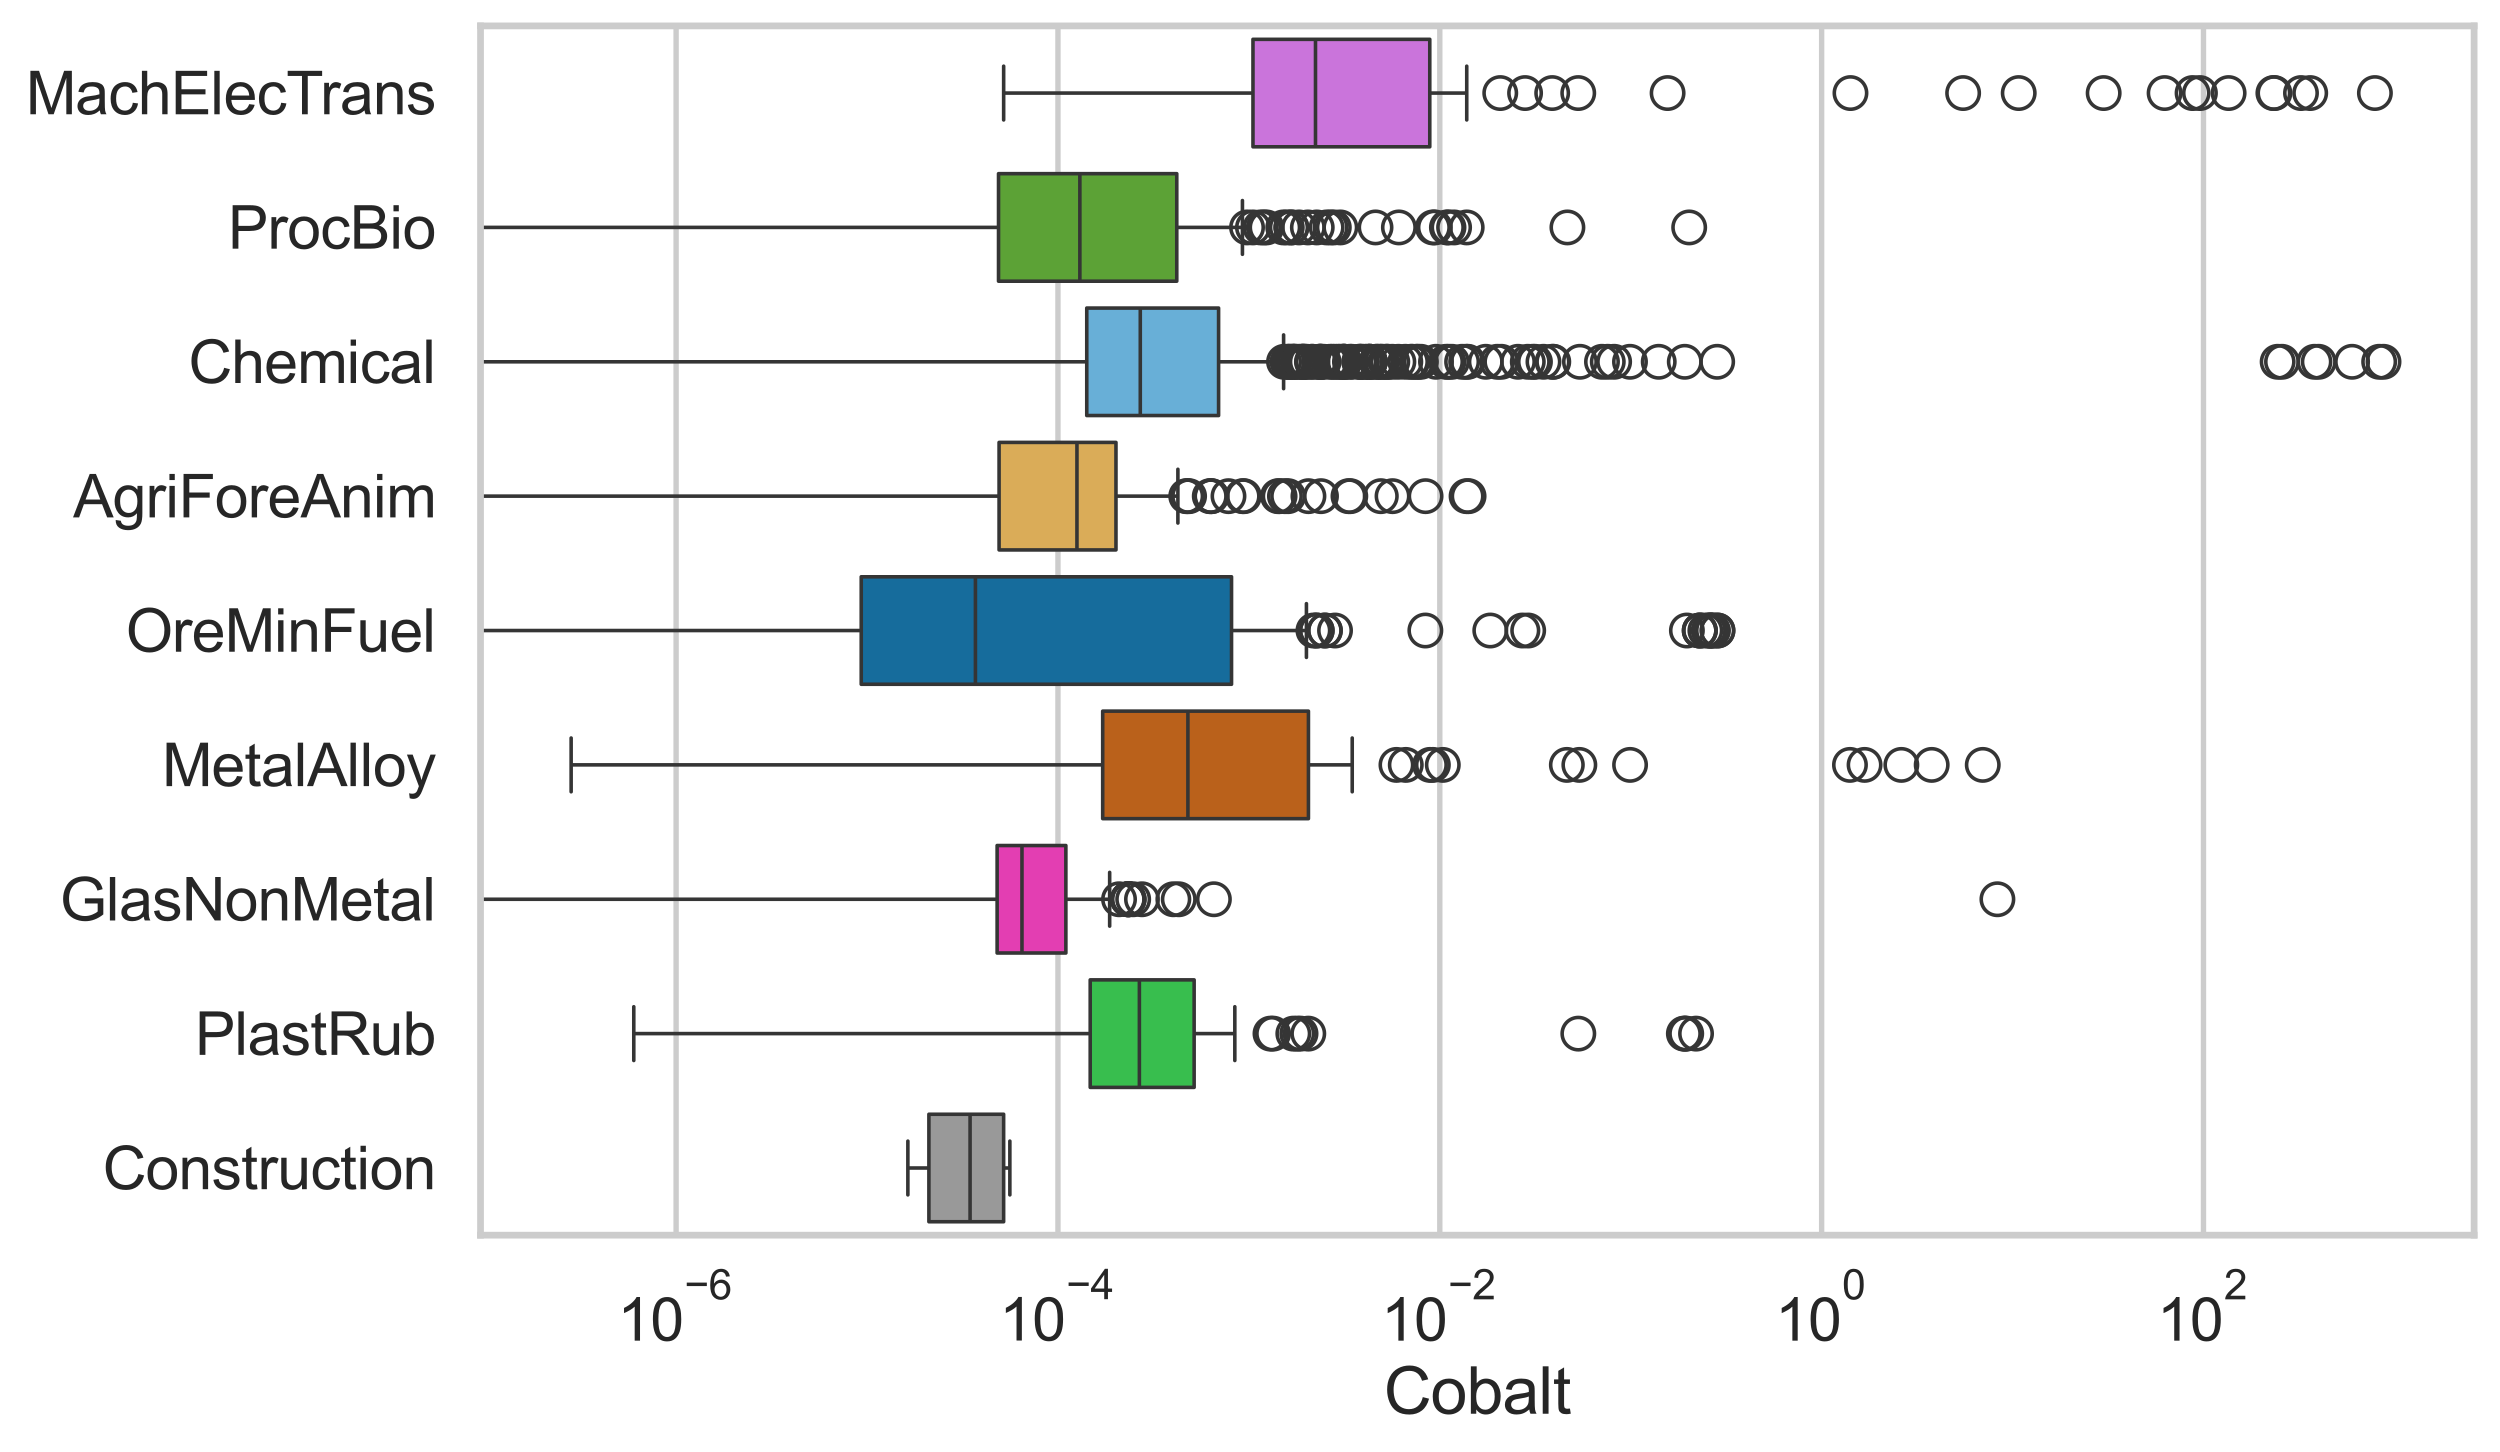 <?xml version="1.0" encoding="utf-8" standalone="no"?>
<!DOCTYPE svg PUBLIC "-//W3C//DTD SVG 1.1//EN"
  "http://www.w3.org/Graphics/SVG/1.1/DTD/svg11.dtd">
<svg xmlns:xlink="http://www.w3.org/1999/xlink" width="695.577pt" height="404.121pt" viewBox="0 0 695.577 404.121" xmlns="http://www.w3.org/2000/svg" version="1.1">
 <defs>
  <style type="text/css">*{stroke-linejoin: round; stroke-linecap: butt}</style>
 </defs>
 <g id="figure_1">
  <g id="patch_1">
   <path d="M 0 404.121 
L 695.577 404.121 
L 695.577 0 
L 0 0 
z
" style="fill: #ffffff"/>
  </g>
  <g id="axes_1">
   <g id="patch_2">
    <path d="M 133.697 343.665 
L 688.377 343.665 
L 688.377 7.2 
L 133.697 7.2 
z
" style="fill: #ffffff"/>
   </g>
   <g id="matplotlib.axis_1">
    <g id="xtick_1">
     <g id="line2d_1">
      <path d="M 188.113 343.665 
L 188.113 7.2 
" clip-path="url(#p81965b1be5)" style="fill: none; stroke: #cccccc; stroke-width: 1.5; stroke-linecap: round"/>
     </g>
     <g id="text_1">
      <!-- $\mathdefault{10^{-6}}$ -->
      <g style="fill: #262626" transform="translate(171.778 373.18) scale(0.165 -0.165)">
       <defs>
        <path id="ArialMT-31" d="M 2384 0 
L 1822 0 
L 1822 3584 
Q 1619 3391 1289 3197 
Q 959 3003 697 2906 
L 697 3450 
Q 1169 3672 1522 3987 
Q 1875 4303 2022 4600 
L 2384 4600 
L 2384 0 
z
" transform="scale(0.016)"/>
        <path id="ArialMT-30" d="M 266 2259 
Q 266 3072 433 3567 
Q 600 4063 929 4331 
Q 1259 4600 1759 4600 
Q 2128 4600 2406 4451 
Q 2684 4303 2865 4023 
Q 3047 3744 3150 3342 
Q 3253 2941 3253 2259 
Q 3253 1453 3087 958 
Q 2922 463 2592 192 
Q 2263 -78 1759 -78 
Q 1097 -78 719 397 
Q 266 969 266 2259 
z
M 844 2259 
Q 844 1131 1108 757 
Q 1372 384 1759 384 
Q 2147 384 2411 759 
Q 2675 1134 2675 2259 
Q 2675 3391 2411 3762 
Q 2147 4134 1753 4134 
Q 1366 4134 1134 3806 
Q 844 3388 844 2259 
z
" transform="scale(0.016)"/>
        <path id="ArialMT-2212" d="M 3381 1997 
L 356 1997 
L 356 2522 
L 3381 2522 
L 3381 1997 
z
" transform="scale(0.016)"/>
        <path id="ArialMT-36" d="M 3184 3459 
L 2625 3416 
Q 2550 3747 2413 3897 
Q 2184 4138 1850 4138 
Q 1581 4138 1378 3988 
Q 1113 3794 959 3422 
Q 806 3050 800 2363 
Q 1003 2672 1297 2822 
Q 1591 2972 1913 2972 
Q 2475 2972 2870 2558 
Q 3266 2144 3266 1488 
Q 3266 1056 3080 686 
Q 2894 316 2569 119 
Q 2244 -78 1831 -78 
Q 1128 -78 684 439 
Q 241 956 241 2144 
Q 241 3472 731 4075 
Q 1159 4600 1884 4600 
Q 2425 4600 2770 4297 
Q 3116 3994 3184 3459 
z
M 888 1484 
Q 888 1194 1011 928 
Q 1134 663 1356 523 
Q 1578 384 1822 384 
Q 2178 384 2434 671 
Q 2691 959 2691 1453 
Q 2691 1928 2437 2201 
Q 2184 2475 1800 2475 
Q 1419 2475 1153 2201 
Q 888 1928 888 1484 
z
" transform="scale(0.016)"/>
       </defs>
       <use xlink:href="#ArialMT-31" transform="translate(0 0.994)"/>
       <use xlink:href="#ArialMT-30" transform="translate(55.615 0.994)"/>
       <use xlink:href="#ArialMT-2212" transform="translate(112.973 70.688) scale(0.7)"/>
       <use xlink:href="#ArialMT-36" transform="translate(153.852 70.688) scale(0.7)"/>
      </g>
     </g>
    </g>
    <g id="xtick_2">
     <g id="line2d_2">
      <path d="M 294.353 343.665 
L 294.353 7.2 
" clip-path="url(#p81965b1be5)" style="fill: none; stroke: #cccccc; stroke-width: 1.5; stroke-linecap: round"/>
     </g>
     <g id="text_2">
      <!-- $\mathdefault{10^{-4}}$ -->
      <g style="fill: #262626" transform="translate(278.018 373.015) scale(0.165 -0.165)">
       <defs>
        <path id="ArialMT-34" d="M 2069 0 
L 2069 1097 
L 81 1097 
L 81 1613 
L 2172 4581 
L 2631 4581 
L 2631 1613 
L 3250 1613 
L 3250 1097 
L 2631 1097 
L 2631 0 
L 2069 0 
z
M 2069 1613 
L 2069 3678 
L 634 1613 
L 2069 1613 
z
" transform="scale(0.016)"/>
       </defs>
       <use xlink:href="#ArialMT-31" transform="translate(0 0.202)"/>
       <use xlink:href="#ArialMT-30" transform="translate(55.615 0.202)"/>
       <use xlink:href="#ArialMT-2212" transform="translate(112.973 69.895) scale(0.7)"/>
       <use xlink:href="#ArialMT-34" transform="translate(153.852 69.895) scale(0.7)"/>
      </g>
     </g>
    </g>
    <g id="xtick_3">
     <g id="line2d_3">
      <path d="M 400.594 343.665 
L 400.594 7.2 
" clip-path="url(#p81965b1be5)" style="fill: none; stroke: #cccccc; stroke-width: 1.5; stroke-linecap: round"/>
     </g>
     <g id="text_3">
      <!-- $\mathdefault{10^{-2}}$ -->
      <g style="fill: #262626" transform="translate(384.259 373.18) scale(0.165 -0.165)">
       <defs>
        <path id="ArialMT-32" d="M 3222 541 
L 3222 0 
L 194 0 
Q 188 203 259 391 
Q 375 700 629 1000 
Q 884 1300 1366 1694 
Q 2113 2306 2375 2664 
Q 2638 3022 2638 3341 
Q 2638 3675 2398 3904 
Q 2159 4134 1775 4134 
Q 1369 4134 1125 3890 
Q 881 3647 878 3216 
L 300 3275 
Q 359 3922 746 4261 
Q 1134 4600 1788 4600 
Q 2447 4600 2831 4234 
Q 3216 3869 3216 3328 
Q 3216 3053 3103 2787 
Q 2991 2522 2730 2228 
Q 2469 1934 1863 1422 
Q 1356 997 1212 845 
Q 1069 694 975 541 
L 3222 541 
z
" transform="scale(0.016)"/>
       </defs>
       <use xlink:href="#ArialMT-31" transform="translate(0 0.994)"/>
       <use xlink:href="#ArialMT-30" transform="translate(55.615 0.994)"/>
       <use xlink:href="#ArialMT-2212" transform="translate(112.973 70.688) scale(0.7)"/>
       <use xlink:href="#ArialMT-32" transform="translate(153.852 70.688) scale(0.7)"/>
      </g>
     </g>
    </g>
    <g id="xtick_4">
     <g id="line2d_4">
      <path d="M 506.835 343.665 
L 506.835 7.2 
" clip-path="url(#p81965b1be5)" style="fill: none; stroke: #cccccc; stroke-width: 1.5; stroke-linecap: round"/>
     </g>
     <g id="text_4">
      <!-- $\mathdefault{10^{0}}$ -->
      <g style="fill: #262626" transform="translate(493.882 373.18) scale(0.165 -0.165)">
       <use xlink:href="#ArialMT-31" transform="translate(0 0.994)"/>
       <use xlink:href="#ArialMT-30" transform="translate(55.615 0.994)"/>
       <use xlink:href="#ArialMT-30" transform="translate(112.973 70.688) scale(0.7)"/>
      </g>
     </g>
    </g>
    <g id="xtick_5">
     <g id="line2d_5">
      <path d="M 613.075 343.665 
L 613.075 7.2 
" clip-path="url(#p81965b1be5)" style="fill: none; stroke: #cccccc; stroke-width: 1.5; stroke-linecap: round"/>
     </g>
     <g id="text_5">
      <!-- $\mathdefault{10^{2}}$ -->
      <g style="fill: #262626" transform="translate(600.123 373.18) scale(0.165 -0.165)">
       <use xlink:href="#ArialMT-31" transform="translate(0 0.994)"/>
       <use xlink:href="#ArialMT-30" transform="translate(55.615 0.994)"/>
       <use xlink:href="#ArialMT-32" transform="translate(112.973 70.688) scale(0.7)"/>
      </g>
     </g>
    </g>
    <g id="text_6">
     <!-- Cobalt -->
     <g style="fill: #262626" transform="translate(385.023 393.344) scale(0.18 -0.18)">
      <defs>
       <path id="ArialMT-43" d="M 3763 1606 
L 4369 1453 
Q 4178 706 3683 314 
Q 3188 -78 2472 -78 
Q 1731 -78 1267 223 
Q 803 525 561 1097 
Q 319 1669 319 2325 
Q 319 3041 592 3573 
Q 866 4106 1370 4382 
Q 1875 4659 2481 4659 
Q 3169 4659 3637 4309 
Q 4106 3959 4291 3325 
L 3694 3184 
Q 3534 3684 3231 3912 
Q 2928 4141 2469 4141 
Q 1941 4141 1586 3887 
Q 1231 3634 1087 3207 
Q 944 2781 944 2328 
Q 944 1744 1114 1308 
Q 1284 872 1643 656 
Q 2003 441 2422 441 
Q 2931 441 3284 734 
Q 3638 1028 3763 1606 
z
" transform="scale(0.016)"/>
       <path id="ArialMT-6f" d="M 213 1659 
Q 213 2581 725 3025 
Q 1153 3394 1769 3394 
Q 2453 3394 2887 2945 
Q 3322 2497 3322 1706 
Q 3322 1066 3130 698 
Q 2938 331 2570 128 
Q 2203 -75 1769 -75 
Q 1072 -75 642 372 
Q 213 819 213 1659 
z
M 791 1659 
Q 791 1022 1069 705 
Q 1347 388 1769 388 
Q 2188 388 2466 706 
Q 2744 1025 2744 1678 
Q 2744 2294 2464 2611 
Q 2184 2928 1769 2928 
Q 1347 2928 1069 2612 
Q 791 2297 791 1659 
z
" transform="scale(0.016)"/>
       <path id="ArialMT-62" d="M 941 0 
L 419 0 
L 419 4581 
L 981 4581 
L 981 2947 
Q 1338 3394 1891 3394 
Q 2197 3394 2470 3270 
Q 2744 3147 2920 2923 
Q 3097 2700 3197 2384 
Q 3297 2069 3297 1709 
Q 3297 856 2875 390 
Q 2453 -75 1863 -75 
Q 1275 -75 941 416 
L 941 0 
z
M 934 1684 
Q 934 1088 1097 822 
Q 1363 388 1816 388 
Q 2184 388 2453 708 
Q 2722 1028 2722 1663 
Q 2722 2313 2464 2622 
Q 2206 2931 1841 2931 
Q 1472 2931 1203 2611 
Q 934 2291 934 1684 
z
" transform="scale(0.016)"/>
       <path id="ArialMT-61" d="M 2588 409 
Q 2275 144 1986 34 
Q 1697 -75 1366 -75 
Q 819 -75 525 192 
Q 231 459 231 875 
Q 231 1119 342 1320 
Q 453 1522 633 1644 
Q 813 1766 1038 1828 
Q 1203 1872 1538 1913 
Q 2219 1994 2541 2106 
Q 2544 2222 2544 2253 
Q 2544 2597 2384 2738 
Q 2169 2928 1744 2928 
Q 1347 2928 1158 2789 
Q 969 2650 878 2297 
L 328 2372 
Q 403 2725 575 2942 
Q 747 3159 1072 3276 
Q 1397 3394 1825 3394 
Q 2250 3394 2515 3294 
Q 2781 3194 2906 3042 
Q 3031 2891 3081 2659 
Q 3109 2516 3109 2141 
L 3109 1391 
Q 3109 606 3145 398 
Q 3181 191 3288 0 
L 2700 0 
Q 2613 175 2588 409 
z
M 2541 1666 
Q 2234 1541 1622 1453 
Q 1275 1403 1131 1340 
Q 988 1278 909 1158 
Q 831 1038 831 891 
Q 831 666 1001 516 
Q 1172 366 1500 366 
Q 1825 366 2078 508 
Q 2331 650 2450 897 
Q 2541 1088 2541 1459 
L 2541 1666 
z
" transform="scale(0.016)"/>
       <path id="ArialMT-6c" d="M 409 0 
L 409 4581 
L 972 4581 
L 972 0 
L 409 0 
z
" transform="scale(0.016)"/>
       <path id="ArialMT-74" d="M 1650 503 
L 1731 6 
Q 1494 -44 1306 -44 
Q 1000 -44 831 53 
Q 663 150 594 308 
Q 525 466 525 972 
L 525 2881 
L 113 2881 
L 113 3319 
L 525 3319 
L 525 4141 
L 1084 4478 
L 1084 3319 
L 1650 3319 
L 1650 2881 
L 1084 2881 
L 1084 941 
Q 1084 700 1114 631 
Q 1144 563 1211 522 
Q 1278 481 1403 481 
Q 1497 481 1650 503 
z
" transform="scale(0.016)"/>
      </defs>
      <use xlink:href="#ArialMT-43"/>
      <use xlink:href="#ArialMT-6f" transform="translate(72.217 0)"/>
      <use xlink:href="#ArialMT-62" transform="translate(127.832 0)"/>
      <use xlink:href="#ArialMT-61" transform="translate(183.447 0)"/>
      <use xlink:href="#ArialMT-6c" transform="translate(239.062 0)"/>
      <use xlink:href="#ArialMT-74" transform="translate(261.279 0)"/>
     </g>
    </g>
   </g>
   <g id="matplotlib.axis_2">
    <g id="ytick_1">
     <g id="text_7">
      <!-- MachElecTrans -->
      <g style="fill: #262626" transform="translate(7.2 31.798) scale(0.165 -0.165)">
       <defs>
        <path id="ArialMT-4d" d="M 475 0 
L 475 4581 
L 1388 4581 
L 2472 1338 
Q 2622 884 2691 659 
Q 2769 909 2934 1394 
L 4031 4581 
L 4847 4581 
L 4847 0 
L 4263 0 
L 4263 3834 
L 2931 0 
L 2384 0 
L 1059 3900 
L 1059 0 
L 475 0 
z
" transform="scale(0.016)"/>
        <path id="ArialMT-63" d="M 2588 1216 
L 3141 1144 
Q 3050 572 2676 248 
Q 2303 -75 1759 -75 
Q 1078 -75 664 370 
Q 250 816 250 1647 
Q 250 2184 428 2587 
Q 606 2991 970 3192 
Q 1334 3394 1763 3394 
Q 2303 3394 2647 3120 
Q 2991 2847 3088 2344 
L 2541 2259 
Q 2463 2594 2264 2762 
Q 2066 2931 1784 2931 
Q 1359 2931 1093 2626 
Q 828 2322 828 1663 
Q 828 994 1084 691 
Q 1341 388 1753 388 
Q 2084 388 2306 591 
Q 2528 794 2588 1216 
z
" transform="scale(0.016)"/>
        <path id="ArialMT-68" d="M 422 0 
L 422 4581 
L 984 4581 
L 984 2938 
Q 1378 3394 1978 3394 
Q 2347 3394 2619 3248 
Q 2891 3103 3008 2847 
Q 3125 2591 3125 2103 
L 3125 0 
L 2563 0 
L 2563 2103 
Q 2563 2525 2380 2717 
Q 2197 2909 1863 2909 
Q 1613 2909 1392 2779 
Q 1172 2650 1078 2428 
Q 984 2206 984 1816 
L 984 0 
L 422 0 
z
" transform="scale(0.016)"/>
        <path id="ArialMT-45" d="M 506 0 
L 506 4581 
L 3819 4581 
L 3819 4041 
L 1113 4041 
L 1113 2638 
L 3647 2638 
L 3647 2100 
L 1113 2100 
L 1113 541 
L 3925 541 
L 3925 0 
L 506 0 
z
" transform="scale(0.016)"/>
        <path id="ArialMT-65" d="M 2694 1069 
L 3275 997 
Q 3138 488 2766 206 
Q 2394 -75 1816 -75 
Q 1088 -75 661 373 
Q 234 822 234 1631 
Q 234 2469 665 2931 
Q 1097 3394 1784 3394 
Q 2450 3394 2872 2941 
Q 3294 2488 3294 1666 
Q 3294 1616 3291 1516 
L 816 1516 
Q 847 969 1125 678 
Q 1403 388 1819 388 
Q 2128 388 2347 550 
Q 2566 713 2694 1069 
z
M 847 1978 
L 2700 1978 
Q 2663 2397 2488 2606 
Q 2219 2931 1791 2931 
Q 1403 2931 1139 2672 
Q 875 2413 847 1978 
z
" transform="scale(0.016)"/>
        <path id="ArialMT-54" d="M 1659 0 
L 1659 4041 
L 150 4041 
L 150 4581 
L 3781 4581 
L 3781 4041 
L 2266 4041 
L 2266 0 
L 1659 0 
z
" transform="scale(0.016)"/>
        <path id="ArialMT-72" d="M 416 0 
L 416 3319 
L 922 3319 
L 922 2816 
Q 1116 3169 1280 3281 
Q 1444 3394 1641 3394 
Q 1925 3394 2219 3213 
L 2025 2691 
Q 1819 2813 1613 2813 
Q 1428 2813 1281 2702 
Q 1134 2591 1072 2394 
Q 978 2094 978 1738 
L 978 0 
L 416 0 
z
" transform="scale(0.016)"/>
        <path id="ArialMT-6e" d="M 422 0 
L 422 3319 
L 928 3319 
L 928 2847 
Q 1294 3394 1984 3394 
Q 2284 3394 2536 3286 
Q 2788 3178 2913 3003 
Q 3038 2828 3088 2588 
Q 3119 2431 3119 2041 
L 3119 0 
L 2556 0 
L 2556 2019 
Q 2556 2363 2490 2533 
Q 2425 2703 2258 2804 
Q 2091 2906 1866 2906 
Q 1506 2906 1245 2678 
Q 984 2450 984 1813 
L 984 0 
L 422 0 
z
" transform="scale(0.016)"/>
        <path id="ArialMT-73" d="M 197 991 
L 753 1078 
Q 800 744 1014 566 
Q 1228 388 1613 388 
Q 2000 388 2187 545 
Q 2375 703 2375 916 
Q 2375 1106 2209 1216 
Q 2094 1291 1634 1406 
Q 1016 1563 777 1677 
Q 538 1791 414 1992 
Q 291 2194 291 2438 
Q 291 2659 392 2848 
Q 494 3038 669 3163 
Q 800 3259 1026 3326 
Q 1253 3394 1513 3394 
Q 1903 3394 2198 3281 
Q 2494 3169 2634 2976 
Q 2775 2784 2828 2463 
L 2278 2388 
Q 2241 2644 2061 2787 
Q 1881 2931 1553 2931 
Q 1166 2931 1000 2803 
Q 834 2675 834 2503 
Q 834 2394 903 2306 
Q 972 2216 1119 2156 
Q 1203 2125 1616 2013 
Q 2213 1853 2448 1751 
Q 2684 1650 2818 1456 
Q 2953 1263 2953 975 
Q 2953 694 2789 445 
Q 2625 197 2315 61 
Q 2006 -75 1616 -75 
Q 969 -75 630 194 
Q 291 463 197 991 
z
" transform="scale(0.016)"/>
       </defs>
       <use xlink:href="#ArialMT-4d"/>
       <use xlink:href="#ArialMT-61" transform="translate(83.301 0)"/>
       <use xlink:href="#ArialMT-63" transform="translate(138.916 0)"/>
       <use xlink:href="#ArialMT-68" transform="translate(188.916 0)"/>
       <use xlink:href="#ArialMT-45" transform="translate(244.531 0)"/>
       <use xlink:href="#ArialMT-6c" transform="translate(311.23 0)"/>
       <use xlink:href="#ArialMT-65" transform="translate(333.447 0)"/>
       <use xlink:href="#ArialMT-63" transform="translate(389.062 0)"/>
       <use xlink:href="#ArialMT-54" transform="translate(439.062 0)"/>
       <use xlink:href="#ArialMT-72" transform="translate(496.396 0)"/>
       <use xlink:href="#ArialMT-61" transform="translate(529.697 0)"/>
       <use xlink:href="#ArialMT-6e" transform="translate(585.312 0)"/>
       <use xlink:href="#ArialMT-73" transform="translate(640.928 0)"/>
      </g>
     </g>
    </g>
    <g id="ytick_2">
     <g id="text_8">
      <!-- ProcBio -->
      <g style="fill: #262626" transform="translate(63.424 69.183) scale(0.165 -0.165)">
       <defs>
        <path id="ArialMT-50" d="M 494 0 
L 494 4581 
L 2222 4581 
Q 2678 4581 2919 4538 
Q 3256 4481 3484 4323 
Q 3713 4166 3852 3881 
Q 3991 3597 3991 3256 
Q 3991 2672 3619 2267 
Q 3247 1863 2275 1863 
L 1100 1863 
L 1100 0 
L 494 0 
z
M 1100 2403 
L 2284 2403 
Q 2872 2403 3119 2622 
Q 3366 2841 3366 3238 
Q 3366 3525 3220 3729 
Q 3075 3934 2838 4000 
Q 2684 4041 2272 4041 
L 1100 4041 
L 1100 2403 
z
" transform="scale(0.016)"/>
        <path id="ArialMT-42" d="M 469 0 
L 469 4581 
L 2188 4581 
Q 2713 4581 3030 4442 
Q 3347 4303 3526 4014 
Q 3706 3725 3706 3409 
Q 3706 3116 3547 2856 
Q 3388 2597 3066 2438 
Q 3481 2316 3704 2022 
Q 3928 1728 3928 1328 
Q 3928 1006 3792 729 
Q 3656 453 3456 303 
Q 3256 153 2954 76 
Q 2653 0 2216 0 
L 469 0 
z
M 1075 2656 
L 2066 2656 
Q 2469 2656 2644 2709 
Q 2875 2778 2992 2937 
Q 3109 3097 3109 3338 
Q 3109 3566 3000 3739 
Q 2891 3913 2687 3977 
Q 2484 4041 1991 4041 
L 1075 4041 
L 1075 2656 
z
M 1075 541 
L 2216 541 
Q 2509 541 2628 563 
Q 2838 600 2978 687 
Q 3119 775 3209 942 
Q 3300 1109 3300 1328 
Q 3300 1584 3169 1773 
Q 3038 1963 2805 2039 
Q 2572 2116 2134 2116 
L 1075 2116 
L 1075 541 
z
" transform="scale(0.016)"/>
        <path id="ArialMT-69" d="M 425 3934 
L 425 4581 
L 988 4581 
L 988 3934 
L 425 3934 
z
M 425 0 
L 425 3319 
L 988 3319 
L 988 0 
L 425 0 
z
" transform="scale(0.016)"/>
       </defs>
       <use xlink:href="#ArialMT-50"/>
       <use xlink:href="#ArialMT-72" transform="translate(66.699 0)"/>
       <use xlink:href="#ArialMT-6f" transform="translate(100 0)"/>
       <use xlink:href="#ArialMT-63" transform="translate(155.615 0)"/>
       <use xlink:href="#ArialMT-42" transform="translate(205.615 0)"/>
       <use xlink:href="#ArialMT-69" transform="translate(272.314 0)"/>
       <use xlink:href="#ArialMT-6f" transform="translate(294.531 0)"/>
      </g>
     </g>
    </g>
    <g id="ytick_3">
     <g id="text_9">
      <!-- Chemical -->
      <g style="fill: #262626" transform="translate(52.428 106.568) scale(0.165 -0.165)">
       <defs>
        <path id="ArialMT-6d" d="M 422 0 
L 422 3319 
L 925 3319 
L 925 2853 
Q 1081 3097 1340 3245 
Q 1600 3394 1931 3394 
Q 2300 3394 2536 3241 
Q 2772 3088 2869 2813 
Q 3263 3394 3894 3394 
Q 4388 3394 4653 3120 
Q 4919 2847 4919 2278 
L 4919 0 
L 4359 0 
L 4359 2091 
Q 4359 2428 4304 2576 
Q 4250 2725 4106 2815 
Q 3963 2906 3769 2906 
Q 3419 2906 3187 2673 
Q 2956 2441 2956 1928 
L 2956 0 
L 2394 0 
L 2394 2156 
Q 2394 2531 2256 2718 
Q 2119 2906 1806 2906 
Q 1569 2906 1367 2781 
Q 1166 2656 1075 2415 
Q 984 2175 984 1722 
L 984 0 
L 422 0 
z
" transform="scale(0.016)"/>
       </defs>
       <use xlink:href="#ArialMT-43"/>
       <use xlink:href="#ArialMT-68" transform="translate(72.217 0)"/>
       <use xlink:href="#ArialMT-65" transform="translate(127.832 0)"/>
       <use xlink:href="#ArialMT-6d" transform="translate(183.447 0)"/>
       <use xlink:href="#ArialMT-69" transform="translate(266.748 0)"/>
       <use xlink:href="#ArialMT-63" transform="translate(288.965 0)"/>
       <use xlink:href="#ArialMT-61" transform="translate(338.965 0)"/>
       <use xlink:href="#ArialMT-6c" transform="translate(394.58 0)"/>
      </g>
     </g>
    </g>
    <g id="ytick_4">
     <g id="text_10">
      <!-- AgriForeAnim -->
      <g style="fill: #262626" transform="translate(20.341 143.953) scale(0.165 -0.165)">
       <defs>
        <path id="ArialMT-41" d="M -9 0 
L 1750 4581 
L 2403 4581 
L 4278 0 
L 3588 0 
L 3053 1388 
L 1138 1388 
L 634 0 
L -9 0 
z
M 1313 1881 
L 2866 1881 
L 2388 3150 
Q 2169 3728 2063 4100 
Q 1975 3659 1816 3225 
L 1313 1881 
z
" transform="scale(0.016)"/>
        <path id="ArialMT-67" d="M 319 -275 
L 866 -356 
Q 900 -609 1056 -725 
Q 1266 -881 1628 -881 
Q 2019 -881 2231 -725 
Q 2444 -569 2519 -288 
Q 2563 -116 2559 434 
Q 2191 0 1641 0 
Q 956 0 581 494 
Q 206 988 206 1678 
Q 206 2153 378 2554 
Q 550 2956 876 3175 
Q 1203 3394 1644 3394 
Q 2231 3394 2613 2919 
L 2613 3319 
L 3131 3319 
L 3131 450 
Q 3131 -325 2973 -648 
Q 2816 -972 2473 -1159 
Q 2131 -1347 1631 -1347 
Q 1038 -1347 672 -1080 
Q 306 -813 319 -275 
z
M 784 1719 
Q 784 1066 1043 766 
Q 1303 466 1694 466 
Q 2081 466 2343 764 
Q 2606 1063 2606 1700 
Q 2606 2309 2336 2618 
Q 2066 2928 1684 2928 
Q 1309 2928 1046 2623 
Q 784 2319 784 1719 
z
" transform="scale(0.016)"/>
        <path id="ArialMT-46" d="M 525 0 
L 525 4581 
L 3616 4581 
L 3616 4041 
L 1131 4041 
L 1131 2622 
L 3281 2622 
L 3281 2081 
L 1131 2081 
L 1131 0 
L 525 0 
z
" transform="scale(0.016)"/>
       </defs>
       <use xlink:href="#ArialMT-41"/>
       <use xlink:href="#ArialMT-67" transform="translate(66.699 0)"/>
       <use xlink:href="#ArialMT-72" transform="translate(122.314 0)"/>
       <use xlink:href="#ArialMT-69" transform="translate(155.615 0)"/>
       <use xlink:href="#ArialMT-46" transform="translate(177.832 0)"/>
       <use xlink:href="#ArialMT-6f" transform="translate(238.916 0)"/>
       <use xlink:href="#ArialMT-72" transform="translate(294.531 0)"/>
       <use xlink:href="#ArialMT-65" transform="translate(327.832 0)"/>
       <use xlink:href="#ArialMT-41" transform="translate(383.447 0)"/>
       <use xlink:href="#ArialMT-6e" transform="translate(450.146 0)"/>
       <use xlink:href="#ArialMT-69" transform="translate(505.762 0)"/>
       <use xlink:href="#ArialMT-6d" transform="translate(527.979 0)"/>
      </g>
     </g>
    </g>
    <g id="ytick_5">
     <g id="text_11">
      <!-- OreMinFuel -->
      <g style="fill: #262626" transform="translate(35.013 181.337) scale(0.165 -0.165)">
       <defs>
        <path id="ArialMT-4f" d="M 309 2231 
Q 309 3372 921 4017 
Q 1534 4663 2503 4663 
Q 3138 4663 3647 4359 
Q 4156 4056 4423 3514 
Q 4691 2972 4691 2284 
Q 4691 1588 4409 1038 
Q 4128 488 3612 205 
Q 3097 -78 2500 -78 
Q 1853 -78 1343 234 
Q 834 547 571 1087 
Q 309 1628 309 2231 
z
M 934 2222 
Q 934 1394 1379 917 
Q 1825 441 2497 441 
Q 3181 441 3623 922 
Q 4066 1403 4066 2288 
Q 4066 2847 3877 3264 
Q 3688 3681 3323 3911 
Q 2959 4141 2506 4141 
Q 1863 4141 1398 3698 
Q 934 3256 934 2222 
z
" transform="scale(0.016)"/>
        <path id="ArialMT-75" d="M 2597 0 
L 2597 488 
Q 2209 -75 1544 -75 
Q 1250 -75 995 37 
Q 741 150 617 320 
Q 494 491 444 738 
Q 409 903 409 1263 
L 409 3319 
L 972 3319 
L 972 1478 
Q 972 1038 1006 884 
Q 1059 663 1231 536 
Q 1403 409 1656 409 
Q 1909 409 2131 539 
Q 2353 669 2445 892 
Q 2538 1116 2538 1541 
L 2538 3319 
L 3100 3319 
L 3100 0 
L 2597 0 
z
" transform="scale(0.016)"/>
       </defs>
       <use xlink:href="#ArialMT-4f"/>
       <use xlink:href="#ArialMT-72" transform="translate(77.783 0)"/>
       <use xlink:href="#ArialMT-65" transform="translate(111.084 0)"/>
       <use xlink:href="#ArialMT-4d" transform="translate(166.699 0)"/>
       <use xlink:href="#ArialMT-69" transform="translate(250 0)"/>
       <use xlink:href="#ArialMT-6e" transform="translate(272.217 0)"/>
       <use xlink:href="#ArialMT-46" transform="translate(327.832 0)"/>
       <use xlink:href="#ArialMT-75" transform="translate(388.916 0)"/>
       <use xlink:href="#ArialMT-65" transform="translate(444.531 0)"/>
       <use xlink:href="#ArialMT-6c" transform="translate(500.146 0)"/>
      </g>
     </g>
    </g>
    <g id="ytick_6">
     <g id="text_12">
      <!-- MetalAlloy -->
      <g style="fill: #262626" transform="translate(45.088 218.722) scale(0.165 -0.165)">
       <defs>
        <path id="ArialMT-79" d="M 397 -1278 
L 334 -750 
Q 519 -800 656 -800 
Q 844 -800 956 -737 
Q 1069 -675 1141 -563 
Q 1194 -478 1313 -144 
Q 1328 -97 1363 -6 
L 103 3319 
L 709 3319 
L 1400 1397 
Q 1534 1031 1641 628 
Q 1738 1016 1872 1384 
L 2581 3319 
L 3144 3319 
L 1881 -56 
Q 1678 -603 1566 -809 
Q 1416 -1088 1222 -1217 
Q 1028 -1347 759 -1347 
Q 597 -1347 397 -1278 
z
" transform="scale(0.016)"/>
       </defs>
       <use xlink:href="#ArialMT-4d"/>
       <use xlink:href="#ArialMT-65" transform="translate(83.301 0)"/>
       <use xlink:href="#ArialMT-74" transform="translate(138.916 0)"/>
       <use xlink:href="#ArialMT-61" transform="translate(166.699 0)"/>
       <use xlink:href="#ArialMT-6c" transform="translate(222.314 0)"/>
       <use xlink:href="#ArialMT-41" transform="translate(244.531 0)"/>
       <use xlink:href="#ArialMT-6c" transform="translate(311.23 0)"/>
       <use xlink:href="#ArialMT-6c" transform="translate(333.447 0)"/>
       <use xlink:href="#ArialMT-6f" transform="translate(355.664 0)"/>
       <use xlink:href="#ArialMT-79" transform="translate(411.279 0)"/>
      </g>
     </g>
    </g>
    <g id="ytick_7">
     <g id="text_13">
      <!-- GlasNonMetal -->
      <g style="fill: #262626" transform="translate(16.659 256.107) scale(0.165 -0.165)">
       <defs>
        <path id="ArialMT-47" d="M 2638 1797 
L 2638 2334 
L 4578 2338 
L 4578 638 
Q 4131 281 3656 101 
Q 3181 -78 2681 -78 
Q 2006 -78 1454 211 
Q 903 500 622 1047 
Q 341 1594 341 2269 
Q 341 2938 620 3517 
Q 900 4097 1425 4378 
Q 1950 4659 2634 4659 
Q 3131 4659 3532 4498 
Q 3934 4338 4162 4050 
Q 4391 3763 4509 3300 
L 3963 3150 
Q 3859 3500 3706 3700 
Q 3553 3900 3268 4020 
Q 2984 4141 2638 4141 
Q 2222 4141 1919 4014 
Q 1616 3888 1430 3681 
Q 1244 3475 1141 3228 
Q 966 2803 966 2306 
Q 966 1694 1177 1281 
Q 1388 869 1791 669 
Q 2194 469 2647 469 
Q 3041 469 3416 620 
Q 3791 772 3984 944 
L 3984 1797 
L 2638 1797 
z
" transform="scale(0.016)"/>
        <path id="ArialMT-4e" d="M 488 0 
L 488 4581 
L 1109 4581 
L 3516 984 
L 3516 4581 
L 4097 4581 
L 4097 0 
L 3475 0 
L 1069 3600 
L 1069 0 
L 488 0 
z
" transform="scale(0.016)"/>
       </defs>
       <use xlink:href="#ArialMT-47"/>
       <use xlink:href="#ArialMT-6c" transform="translate(77.783 0)"/>
       <use xlink:href="#ArialMT-61" transform="translate(100 0)"/>
       <use xlink:href="#ArialMT-73" transform="translate(155.615 0)"/>
       <use xlink:href="#ArialMT-4e" transform="translate(205.615 0)"/>
       <use xlink:href="#ArialMT-6f" transform="translate(277.832 0)"/>
       <use xlink:href="#ArialMT-6e" transform="translate(333.447 0)"/>
       <use xlink:href="#ArialMT-4d" transform="translate(389.062 0)"/>
       <use xlink:href="#ArialMT-65" transform="translate(472.363 0)"/>
       <use xlink:href="#ArialMT-74" transform="translate(527.979 0)"/>
       <use xlink:href="#ArialMT-61" transform="translate(555.762 0)"/>
       <use xlink:href="#ArialMT-6c" transform="translate(611.377 0)"/>
      </g>
     </g>
    </g>
    <g id="ytick_8">
     <g id="text_14">
      <!-- PlastRub -->
      <g style="fill: #262626" transform="translate(54.248 293.492) scale(0.165 -0.165)">
       <defs>
        <path id="ArialMT-52" d="M 503 0 
L 503 4581 
L 2534 4581 
Q 3147 4581 3465 4457 
Q 3784 4334 3975 4021 
Q 4166 3709 4166 3331 
Q 4166 2844 3850 2509 
Q 3534 2175 2875 2084 
Q 3116 1969 3241 1856 
Q 3506 1613 3744 1247 
L 4541 0 
L 3778 0 
L 3172 953 
Q 2906 1366 2734 1584 
Q 2563 1803 2427 1890 
Q 2291 1978 2150 2013 
Q 2047 2034 1813 2034 
L 1109 2034 
L 1109 0 
L 503 0 
z
M 1109 2559 
L 2413 2559 
Q 2828 2559 3062 2645 
Q 3297 2731 3419 2920 
Q 3541 3109 3541 3331 
Q 3541 3656 3305 3865 
Q 3069 4075 2559 4075 
L 1109 4075 
L 1109 2559 
z
" transform="scale(0.016)"/>
       </defs>
       <use xlink:href="#ArialMT-50"/>
       <use xlink:href="#ArialMT-6c" transform="translate(66.699 0)"/>
       <use xlink:href="#ArialMT-61" transform="translate(88.916 0)"/>
       <use xlink:href="#ArialMT-73" transform="translate(144.531 0)"/>
       <use xlink:href="#ArialMT-74" transform="translate(194.531 0)"/>
       <use xlink:href="#ArialMT-52" transform="translate(222.314 0)"/>
       <use xlink:href="#ArialMT-75" transform="translate(294.531 0)"/>
       <use xlink:href="#ArialMT-62" transform="translate(350.146 0)"/>
      </g>
     </g>
    </g>
    <g id="ytick_9">
     <g id="text_15">
      <!-- Construction -->
      <g style="fill: #262626" transform="translate(28.575 330.877) scale(0.165 -0.165)">
       <use xlink:href="#ArialMT-43"/>
       <use xlink:href="#ArialMT-6f" transform="translate(72.217 0)"/>
       <use xlink:href="#ArialMT-6e" transform="translate(127.832 0)"/>
       <use xlink:href="#ArialMT-73" transform="translate(183.447 0)"/>
       <use xlink:href="#ArialMT-74" transform="translate(233.447 0)"/>
       <use xlink:href="#ArialMT-72" transform="translate(261.23 0)"/>
       <use xlink:href="#ArialMT-75" transform="translate(294.531 0)"/>
       <use xlink:href="#ArialMT-63" transform="translate(350.146 0)"/>
       <use xlink:href="#ArialMT-74" transform="translate(400.146 0)"/>
       <use xlink:href="#ArialMT-69" transform="translate(427.93 0)"/>
       <use xlink:href="#ArialMT-6f" transform="translate(450.146 0)"/>
       <use xlink:href="#ArialMT-6e" transform="translate(505.762 0)"/>
      </g>
     </g>
    </g>
   </g>
   <g id="patch_3">
    <path d="M 348.616 10.938 
L 348.616 40.846 
L 397.807 40.846 
L 397.807 10.938 
L 348.616 10.938 
z
" clip-path="url(#p81965b1be5)" style="fill: #ca74db; stroke: #353535; stroke-linejoin: miter"/>
   </g>
   <g id="line2d_6">
    <path d="M 348.616 25.892 
L 279.248 25.892 
" clip-path="url(#p81965b1be5)" style="fill: none; stroke: #353535"/>
   </g>
   <g id="line2d_7">
    <path d="M 397.807 25.892 
L 408.093 25.892 
" clip-path="url(#p81965b1be5)" style="fill: none; stroke: #353535"/>
   </g>
   <g id="line2d_8">
    <path d="M 279.248 18.415 
L 279.248 33.369 
" clip-path="url(#p81965b1be5)" style="fill: none; stroke: #353535; stroke-linecap: round"/>
   </g>
   <g id="line2d_9">
    <path d="M 408.093 18.415 
L 408.093 33.369 
" clip-path="url(#p81965b1be5)" style="fill: none; stroke: #353535; stroke-linecap: round"/>
   </g>
   <g id="line2d_10">
    <defs>
     <path id="m9647b62ea2" d="M 0 4.5 
C 1.193 4.5 2.338 4.026 3.182 3.182 
C 4.026 2.338 4.5 1.193 4.5 0 
C 4.5 -1.193 4.026 -2.338 3.182 -3.182 
C 2.338 -4.026 1.193 -4.5 0 -4.5 
C -1.193 -4.5 -2.338 -4.026 -3.182 -3.182 
C -4.026 -2.338 -4.5 -1.193 -4.5 0 
C -4.5 1.193 -4.026 2.338 -3.182 3.182 
C -2.338 4.026 -1.193 4.5 0 4.5 
z
" style="stroke: #353535"/>
    </defs>
    <g clip-path="url(#p81965b1be5)">
     <use xlink:href="#m9647b62ea2" x="602.258" y="25.892" style="fill-opacity: 0; stroke: #353535"/>
     <use xlink:href="#m9647b62ea2" x="417.417" y="25.892" style="fill-opacity: 0; stroke: #353535"/>
     <use xlink:href="#m9647b62ea2" x="610.042" y="25.892" style="fill-opacity: 0; stroke: #353535"/>
     <use xlink:href="#m9647b62ea2" x="642.771" y="25.892" style="fill-opacity: 0; stroke: #353535"/>
     <use xlink:href="#m9647b62ea2" x="660.773" y="25.892" style="fill-opacity: 0; stroke: #353535"/>
     <use xlink:href="#m9647b62ea2" x="431.867" y="25.892" style="fill-opacity: 0; stroke: #353535"/>
     <use xlink:href="#m9647b62ea2" x="424.322" y="25.892" style="fill-opacity: 0; stroke: #353535"/>
     <use xlink:href="#m9647b62ea2" x="546.203" y="25.892" style="fill-opacity: 0; stroke: #353535"/>
     <use xlink:href="#m9647b62ea2" x="632.814" y="25.892" style="fill-opacity: 0; stroke: #353535"/>
     <use xlink:href="#m9647b62ea2" x="640.204" y="25.892" style="fill-opacity: 0; stroke: #353535"/>
     <use xlink:href="#m9647b62ea2" x="612.087" y="25.892" style="fill-opacity: 0; stroke: #353535"/>
     <use xlink:href="#m9647b62ea2" x="561.669" y="25.892" style="fill-opacity: 0; stroke: #353535"/>
     <use xlink:href="#m9647b62ea2" x="439.116" y="25.892" style="fill-opacity: 0; stroke: #353535"/>
     <use xlink:href="#m9647b62ea2" x="514.858" y="25.892" style="fill-opacity: 0; stroke: #353535"/>
     <use xlink:href="#m9647b62ea2" x="463.979" y="25.892" style="fill-opacity: 0; stroke: #353535"/>
     <use xlink:href="#m9647b62ea2" x="632.528" y="25.892" style="fill-opacity: 0; stroke: #353535"/>
     <use xlink:href="#m9647b62ea2" x="620.07" y="25.892" style="fill-opacity: 0; stroke: #353535"/>
     <use xlink:href="#m9647b62ea2" x="585.302" y="25.892" style="fill-opacity: 0; stroke: #353535"/>
    </g>
   </g>
   <g id="patch_4">
    <path d="M 277.82 48.323 
L 277.82 78.231 
L 327.415 78.231 
L 327.415 48.323 
L 277.82 48.323 
z
" clip-path="url(#p81965b1be5)" style="fill: #5ca236; stroke: #353535; stroke-linejoin: miter"/>
   </g>
   <g id="line2d_11">
    <path d="M 277.82 63.277 
L -1 63.277 
" clip-path="url(#p81965b1be5)" style="fill: none; stroke: #353535"/>
   </g>
   <g id="line2d_12">
    <path d="M 327.415 63.277 
L 345.683 63.277 
" clip-path="url(#p81965b1be5)" style="fill: none; stroke: #353535"/>
   </g>
   <g id="line2d_13">
    <path clip-path="url(#p81965b1be5)" style="fill: none; stroke: #353535; stroke-linecap: round"/>
   </g>
   <g id="line2d_14">
    <path d="M 345.683 55.8 
L 345.683 70.754 
" clip-path="url(#p81965b1be5)" style="fill: none; stroke: #353535; stroke-linecap: round"/>
   </g>
   <g id="line2d_15">
    <g clip-path="url(#p81965b1be5)">
     <use xlink:href="#m9647b62ea2" x="357.046" y="63.277" style="fill-opacity: 0; stroke: #353535"/>
     <use xlink:href="#m9647b62ea2" x="369.108" y="63.277" style="fill-opacity: 0; stroke: #353535"/>
     <use xlink:href="#m9647b62ea2" x="436.103" y="63.277" style="fill-opacity: 0; stroke: #353535"/>
     <use xlink:href="#m9647b62ea2" x="389.214" y="63.277" style="fill-opacity: 0; stroke: #353535"/>
     <use xlink:href="#m9647b62ea2" x="403.013" y="63.277" style="fill-opacity: 0; stroke: #353535"/>
     <use xlink:href="#m9647b62ea2" x="399.214" y="63.277" style="fill-opacity: 0; stroke: #353535"/>
     <use xlink:href="#m9647b62ea2" x="382.711" y="63.277" style="fill-opacity: 0; stroke: #353535"/>
     <use xlink:href="#m9647b62ea2" x="371.102" y="63.277" style="fill-opacity: 0; stroke: #353535"/>
     <use xlink:href="#m9647b62ea2" x="366.357" y="63.277" style="fill-opacity: 0; stroke: #353535"/>
     <use xlink:href="#m9647b62ea2" x="346.964" y="63.277" style="fill-opacity: 0; stroke: #353535"/>
     <use xlink:href="#m9647b62ea2" x="404.573" y="63.277" style="fill-opacity: 0; stroke: #353535"/>
     <use xlink:href="#m9647b62ea2" x="359.265" y="63.277" style="fill-opacity: 0; stroke: #353535"/>
     <use xlink:href="#m9647b62ea2" x="370.209" y="63.277" style="fill-opacity: 0; stroke: #353535"/>
     <use xlink:href="#m9647b62ea2" x="363.886" y="63.277" style="fill-opacity: 0; stroke: #353535"/>
     <use xlink:href="#m9647b62ea2" x="408.079" y="63.277" style="fill-opacity: 0; stroke: #353535"/>
     <use xlink:href="#m9647b62ea2" x="359.336" y="63.277" style="fill-opacity: 0; stroke: #353535"/>
     <use xlink:href="#m9647b62ea2" x="351.63" y="63.277" style="fill-opacity: 0; stroke: #353535"/>
     <use xlink:href="#m9647b62ea2" x="361.429" y="63.277" style="fill-opacity: 0; stroke: #353535"/>
     <use xlink:href="#m9647b62ea2" x="402.573" y="63.277" style="fill-opacity: 0; stroke: #353535"/>
     <use xlink:href="#m9647b62ea2" x="350.708" y="63.277" style="fill-opacity: 0; stroke: #353535"/>
     <use xlink:href="#m9647b62ea2" x="469.982" y="63.277" style="fill-opacity: 0; stroke: #353535"/>
     <use xlink:href="#m9647b62ea2" x="348.608" y="63.277" style="fill-opacity: 0; stroke: #353535"/>
     <use xlink:href="#m9647b62ea2" x="372.928" y="63.277" style="fill-opacity: 0; stroke: #353535"/>
     <use xlink:href="#m9647b62ea2" x="358.018" y="63.277" style="fill-opacity: 0; stroke: #353535"/>
     <use xlink:href="#m9647b62ea2" x="398.673" y="63.277" style="fill-opacity: 0; stroke: #353535"/>
     <use xlink:href="#m9647b62ea2" x="352.38" y="63.277" style="fill-opacity: 0; stroke: #353535"/>
    </g>
   </g>
   <g id="patch_5">
    <path d="M 302.37 85.708 
L 302.37 115.616 
L 339.048 115.616 
L 339.048 85.708 
L 302.37 85.708 
z
" clip-path="url(#p81965b1be5)" style="fill: #68afd7; stroke: #353535; stroke-linejoin: miter"/>
   </g>
   <g id="line2d_16">
    <path d="M 302.37 100.662 
L -1 100.662 
" clip-path="url(#p81965b1be5)" style="fill: none; stroke: #353535"/>
   </g>
   <g id="line2d_17">
    <path d="M 339.048 100.662 
L 357.137 100.662 
" clip-path="url(#p81965b1be5)" style="fill: none; stroke: #353535"/>
   </g>
   <g id="line2d_18">
    <path clip-path="url(#p81965b1be5)" style="fill: none; stroke: #353535; stroke-linecap: round"/>
   </g>
   <g id="line2d_19">
    <path d="M 357.137 93.185 
L 357.137 108.139 
" clip-path="url(#p81965b1be5)" style="fill: none; stroke: #353535; stroke-linecap: round"/>
   </g>
   <g id="line2d_20">
    <g clip-path="url(#p81965b1be5)">
     <use xlink:href="#m9647b62ea2" x="449.1" y="100.662" style="fill-opacity: 0; stroke: #353535"/>
     <use xlink:href="#m9647b62ea2" x="383.046" y="100.662" style="fill-opacity: 0; stroke: #353535"/>
     <use xlink:href="#m9647b62ea2" x="661.957" y="100.662" style="fill-opacity: 0; stroke: #353535"/>
     <use xlink:href="#m9647b62ea2" x="387.373" y="100.662" style="fill-opacity: 0; stroke: #353535"/>
     <use xlink:href="#m9647b62ea2" x="378.947" y="100.662" style="fill-opacity: 0; stroke: #353535"/>
     <use xlink:href="#m9647b62ea2" x="461.505" y="100.662" style="fill-opacity: 0; stroke: #353535"/>
     <use xlink:href="#m9647b62ea2" x="372.806" y="100.662" style="fill-opacity: 0; stroke: #353535"/>
     <use xlink:href="#m9647b62ea2" x="634.919" y="100.662" style="fill-opacity: 0; stroke: #353535"/>
     <use xlink:href="#m9647b62ea2" x="359.344" y="100.662" style="fill-opacity: 0; stroke: #353535"/>
     <use xlink:href="#m9647b62ea2" x="381.127" y="100.662" style="fill-opacity: 0; stroke: #353535"/>
     <use xlink:href="#m9647b62ea2" x="425.079" y="100.662" style="fill-opacity: 0; stroke: #353535"/>
     <use xlink:href="#m9647b62ea2" x="402.331" y="100.662" style="fill-opacity: 0; stroke: #353535"/>
     <use xlink:href="#m9647b62ea2" x="367.634" y="100.662" style="fill-opacity: 0; stroke: #353535"/>
     <use xlink:href="#m9647b62ea2" x="381.127" y="100.662" style="fill-opacity: 0; stroke: #353535"/>
     <use xlink:href="#m9647b62ea2" x="365.153" y="100.662" style="fill-opacity: 0; stroke: #353535"/>
     <use xlink:href="#m9647b62ea2" x="403.98" y="100.662" style="fill-opacity: 0; stroke: #353535"/>
     <use xlink:href="#m9647b62ea2" x="371.436" y="100.662" style="fill-opacity: 0; stroke: #353535"/>
     <use xlink:href="#m9647b62ea2" x="389.07" y="100.662" style="fill-opacity: 0; stroke: #353535"/>
     <use xlink:href="#m9647b62ea2" x="374.065" y="100.662" style="fill-opacity: 0; stroke: #353535"/>
     <use xlink:href="#m9647b62ea2" x="372.29" y="100.662" style="fill-opacity: 0; stroke: #353535"/>
     <use xlink:href="#m9647b62ea2" x="453.511" y="100.662" style="fill-opacity: 0; stroke: #353535"/>
     <use xlink:href="#m9647b62ea2" x="477.771" y="100.662" style="fill-opacity: 0; stroke: #353535"/>
     <use xlink:href="#m9647b62ea2" x="361.067" y="100.662" style="fill-opacity: 0; stroke: #353535"/>
     <use xlink:href="#m9647b62ea2" x="368.285" y="100.662" style="fill-opacity: 0; stroke: #353535"/>
     <use xlink:href="#m9647b62ea2" x="383.002" y="100.662" style="fill-opacity: 0; stroke: #353535"/>
     <use xlink:href="#m9647b62ea2" x="359.9" y="100.662" style="fill-opacity: 0; stroke: #353535"/>
     <use xlink:href="#m9647b62ea2" x="391" y="100.662" style="fill-opacity: 0; stroke: #353535"/>
     <use xlink:href="#m9647b62ea2" x="380.411" y="100.662" style="fill-opacity: 0; stroke: #353535"/>
     <use xlink:href="#m9647b62ea2" x="386.067" y="100.662" style="fill-opacity: 0; stroke: #353535"/>
     <use xlink:href="#m9647b62ea2" x="378.689" y="100.662" style="fill-opacity: 0; stroke: #353535"/>
     <use xlink:href="#m9647b62ea2" x="373.876" y="100.662" style="fill-opacity: 0; stroke: #353535"/>
     <use xlink:href="#m9647b62ea2" x="431.955" y="100.662" style="fill-opacity: 0; stroke: #353535"/>
     <use xlink:href="#m9647b62ea2" x="422.346" y="100.662" style="fill-opacity: 0; stroke: #353535"/>
     <use xlink:href="#m9647b62ea2" x="362.427" y="100.662" style="fill-opacity: 0; stroke: #353535"/>
     <use xlink:href="#m9647b62ea2" x="370.079" y="100.662" style="fill-opacity: 0; stroke: #353535"/>
     <use xlink:href="#m9647b62ea2" x="445.718" y="100.662" style="fill-opacity: 0; stroke: #353535"/>
     <use xlink:href="#m9647b62ea2" x="363.108" y="100.662" style="fill-opacity: 0; stroke: #353535"/>
     <use xlink:href="#m9647b62ea2" x="367.299" y="100.662" style="fill-opacity: 0; stroke: #353535"/>
     <use xlink:href="#m9647b62ea2" x="385.52" y="100.662" style="fill-opacity: 0; stroke: #353535"/>
     <use xlink:href="#m9647b62ea2" x="373.555" y="100.662" style="fill-opacity: 0; stroke: #353535"/>
     <use xlink:href="#m9647b62ea2" x="386" y="100.662" style="fill-opacity: 0; stroke: #353535"/>
     <use xlink:href="#m9647b62ea2" x="367.002" y="100.662" style="fill-opacity: 0; stroke: #353535"/>
     <use xlink:href="#m9647b62ea2" x="403.004" y="100.662" style="fill-opacity: 0; stroke: #353535"/>
     <use xlink:href="#m9647b62ea2" x="378.272" y="100.662" style="fill-opacity: 0; stroke: #353535"/>
     <use xlink:href="#m9647b62ea2" x="383.696" y="100.662" style="fill-opacity: 0; stroke: #353535"/>
     <use xlink:href="#m9647b62ea2" x="439.588" y="100.662" style="fill-opacity: 0; stroke: #353535"/>
     <use xlink:href="#m9647b62ea2" x="394.462" y="100.662" style="fill-opacity: 0; stroke: #353535"/>
     <use xlink:href="#m9647b62ea2" x="376.072" y="100.662" style="fill-opacity: 0; stroke: #353535"/>
     <use xlink:href="#m9647b62ea2" x="367.324" y="100.662" style="fill-opacity: 0; stroke: #353535"/>
     <use xlink:href="#m9647b62ea2" x="362.53" y="100.662" style="fill-opacity: 0; stroke: #353535"/>
     <use xlink:href="#m9647b62ea2" x="358.212" y="100.662" style="fill-opacity: 0; stroke: #353535"/>
     <use xlink:href="#m9647b62ea2" x="427.069" y="100.662" style="fill-opacity: 0; stroke: #353535"/>
     <use xlink:href="#m9647b62ea2" x="362.497" y="100.662" style="fill-opacity: 0; stroke: #353535"/>
     <use xlink:href="#m9647b62ea2" x="447.333" y="100.662" style="fill-opacity: 0; stroke: #353535"/>
     <use xlink:href="#m9647b62ea2" x="426.453" y="100.662" style="fill-opacity: 0; stroke: #353535"/>
     <use xlink:href="#m9647b62ea2" x="367.402" y="100.662" style="fill-opacity: 0; stroke: #353535"/>
     <use xlink:href="#m9647b62ea2" x="432.169" y="100.662" style="fill-opacity: 0; stroke: #353535"/>
     <use xlink:href="#m9647b62ea2" x="643.954" y="100.662" style="fill-opacity: 0; stroke: #353535"/>
     <use xlink:href="#m9647b62ea2" x="360.25" y="100.662" style="fill-opacity: 0; stroke: #353535"/>
     <use xlink:href="#m9647b62ea2" x="392.573" y="100.662" style="fill-opacity: 0; stroke: #353535"/>
     <use xlink:href="#m9647b62ea2" x="381.127" y="100.662" style="fill-opacity: 0; stroke: #353535"/>
     <use xlink:href="#m9647b62ea2" x="384.429" y="100.662" style="fill-opacity: 0; stroke: #353535"/>
     <use xlink:href="#m9647b62ea2" x="360.179" y="100.662" style="fill-opacity: 0; stroke: #353535"/>
     <use xlink:href="#m9647b62ea2" x="357.254" y="100.662" style="fill-opacity: 0; stroke: #353535"/>
     <use xlink:href="#m9647b62ea2" x="361.91" y="100.662" style="fill-opacity: 0; stroke: #353535"/>
     <use xlink:href="#m9647b62ea2" x="406.8" y="100.662" style="fill-opacity: 0; stroke: #353535"/>
     <use xlink:href="#m9647b62ea2" x="399.534" y="100.662" style="fill-opacity: 0; stroke: #353535"/>
     <use xlink:href="#m9647b62ea2" x="358.553" y="100.662" style="fill-opacity: 0; stroke: #353535"/>
     <use xlink:href="#m9647b62ea2" x="413.387" y="100.662" style="fill-opacity: 0; stroke: #353535"/>
     <use xlink:href="#m9647b62ea2" x="468.756" y="100.662" style="fill-opacity: 0; stroke: #353535"/>
     <use xlink:href="#m9647b62ea2" x="362.777" y="100.662" style="fill-opacity: 0; stroke: #353535"/>
     <use xlink:href="#m9647b62ea2" x="633.712" y="100.662" style="fill-opacity: 0; stroke: #353535"/>
     <use xlink:href="#m9647b62ea2" x="654.424" y="100.662" style="fill-opacity: 0; stroke: #353535"/>
     <use xlink:href="#m9647b62ea2" x="375.597" y="100.662" style="fill-opacity: 0; stroke: #353535"/>
     <use xlink:href="#m9647b62ea2" x="374.007" y="100.662" style="fill-opacity: 0; stroke: #353535"/>
     <use xlink:href="#m9647b62ea2" x="370.697" y="100.662" style="fill-opacity: 0; stroke: #353535"/>
     <use xlink:href="#m9647b62ea2" x="663.164" y="100.662" style="fill-opacity: 0; stroke: #353535"/>
     <use xlink:href="#m9647b62ea2" x="379.853" y="100.662" style="fill-opacity: 0; stroke: #353535"/>
     <use xlink:href="#m9647b62ea2" x="429.439" y="100.662" style="fill-opacity: 0; stroke: #353535"/>
     <use xlink:href="#m9647b62ea2" x="378.199" y="100.662" style="fill-opacity: 0; stroke: #353535"/>
     <use xlink:href="#m9647b62ea2" x="394.155" y="100.662" style="fill-opacity: 0; stroke: #353535"/>
     <use xlink:href="#m9647b62ea2" x="408.391" y="100.662" style="fill-opacity: 0; stroke: #353535"/>
     <use xlink:href="#m9647b62ea2" x="358.877" y="100.662" style="fill-opacity: 0; stroke: #353535"/>
     <use xlink:href="#m9647b62ea2" x="381.127" y="100.662" style="fill-opacity: 0; stroke: #353535"/>
     <use xlink:href="#m9647b62ea2" x="373.921" y="100.662" style="fill-opacity: 0; stroke: #353535"/>
     <use xlink:href="#m9647b62ea2" x="365.014" y="100.662" style="fill-opacity: 0; stroke: #353535"/>
     <use xlink:href="#m9647b62ea2" x="363.58" y="100.662" style="fill-opacity: 0; stroke: #353535"/>
     <use xlink:href="#m9647b62ea2" x="359.849" y="100.662" style="fill-opacity: 0; stroke: #353535"/>
     <use xlink:href="#m9647b62ea2" x="384.362" y="100.662" style="fill-opacity: 0; stroke: #353535"/>
     <use xlink:href="#m9647b62ea2" x="395.34" y="100.662" style="fill-opacity: 0; stroke: #353535"/>
     <use xlink:href="#m9647b62ea2" x="417.719" y="100.662" style="fill-opacity: 0; stroke: #353535"/>
     <use xlink:href="#m9647b62ea2" x="645.138" y="100.662" style="fill-opacity: 0; stroke: #353535"/>
     <use xlink:href="#m9647b62ea2" x="407.924" y="100.662" style="fill-opacity: 0; stroke: #353535"/>
     <use xlink:href="#m9647b62ea2" x="416.571" y="100.662" style="fill-opacity: 0; stroke: #353535"/>
     <use xlink:href="#m9647b62ea2" x="392.924" y="100.662" style="fill-opacity: 0; stroke: #353535"/>
    </g>
   </g>
   <g id="patch_6">
    <path d="M 277.975 123.093 
L 277.975 153.001 
L 310.496 153.001 
L 310.496 123.093 
L 277.975 123.093 
z
" clip-path="url(#p81965b1be5)" style="fill: #daac58; stroke: #353535; stroke-linejoin: miter"/>
   </g>
   <g id="line2d_21">
    <path d="M 277.975 138.047 
L -1 138.047 
" clip-path="url(#p81965b1be5)" style="fill: none; stroke: #353535"/>
   </g>
   <g id="line2d_22">
    <path d="M 310.496 138.047 
L 327.725 138.047 
" clip-path="url(#p81965b1be5)" style="fill: none; stroke: #353535"/>
   </g>
   <g id="line2d_23">
    <path clip-path="url(#p81965b1be5)" style="fill: none; stroke: #353535; stroke-linecap: round"/>
   </g>
   <g id="line2d_24">
    <path d="M 327.725 130.57 
L 327.725 145.524 
" clip-path="url(#p81965b1be5)" style="fill: none; stroke: #353535; stroke-linecap: round"/>
   </g>
   <g id="line2d_25">
    <g clip-path="url(#p81965b1be5)">
     <use xlink:href="#m9647b62ea2" x="408.047" y="138.047" style="fill-opacity: 0; stroke: #353535"/>
     <use xlink:href="#m9647b62ea2" x="367.539" y="138.047" style="fill-opacity: 0; stroke: #353535"/>
     <use xlink:href="#m9647b62ea2" x="358.395" y="138.047" style="fill-opacity: 0; stroke: #353535"/>
     <use xlink:href="#m9647b62ea2" x="330.045" y="138.047" style="fill-opacity: 0; stroke: #353535"/>
     <use xlink:href="#m9647b62ea2" x="355.571" y="138.047" style="fill-opacity: 0; stroke: #353535"/>
     <use xlink:href="#m9647b62ea2" x="357.51" y="138.047" style="fill-opacity: 0; stroke: #353535"/>
     <use xlink:href="#m9647b62ea2" x="356.018" y="138.047" style="fill-opacity: 0; stroke: #353535"/>
     <use xlink:href="#m9647b62ea2" x="345.742" y="138.047" style="fill-opacity: 0; stroke: #353535"/>
     <use xlink:href="#m9647b62ea2" x="364.047" y="138.047" style="fill-opacity: 0; stroke: #353535"/>
     <use xlink:href="#m9647b62ea2" x="330.372" y="138.047" style="fill-opacity: 0; stroke: #353535"/>
     <use xlink:href="#m9647b62ea2" x="408.6" y="138.047" style="fill-opacity: 0; stroke: #353535"/>
     <use xlink:href="#m9647b62ea2" x="336.984" y="138.047" style="fill-opacity: 0; stroke: #353535"/>
     <use xlink:href="#m9647b62ea2" x="330.842" y="138.047" style="fill-opacity: 0; stroke: #353535"/>
     <use xlink:href="#m9647b62ea2" x="341.8" y="138.047" style="fill-opacity: 0; stroke: #353535"/>
     <use xlink:href="#m9647b62ea2" x="387.445" y="138.047" style="fill-opacity: 0; stroke: #353535"/>
     <use xlink:href="#m9647b62ea2" x="375.694" y="138.047" style="fill-opacity: 0; stroke: #353535"/>
     <use xlink:href="#m9647b62ea2" x="337.061" y="138.047" style="fill-opacity: 0; stroke: #353535"/>
     <use xlink:href="#m9647b62ea2" x="346.096" y="138.047" style="fill-opacity: 0; stroke: #353535"/>
     <use xlink:href="#m9647b62ea2" x="396.634" y="138.047" style="fill-opacity: 0; stroke: #353535"/>
     <use xlink:href="#m9647b62ea2" x="375.192" y="138.047" style="fill-opacity: 0; stroke: #353535"/>
     <use xlink:href="#m9647b62ea2" x="336.593" y="138.047" style="fill-opacity: 0; stroke: #353535"/>
     <use xlink:href="#m9647b62ea2" x="384.185" y="138.047" style="fill-opacity: 0; stroke: #353535"/>
    </g>
   </g>
   <g id="patch_7">
    <path d="M 239.62 160.478 
L 239.62 190.386 
L 342.649 190.386 
L 342.649 160.478 
L 239.62 160.478 
z
" clip-path="url(#p81965b1be5)" style="fill: #166c9c; stroke: #353535; stroke-linejoin: miter"/>
   </g>
   <g id="line2d_26">
    <path d="M 239.62 175.432 
L -1 175.432 
" clip-path="url(#p81965b1be5)" style="fill: none; stroke: #353535"/>
   </g>
   <g id="line2d_27">
    <path d="M 342.649 175.432 
L 363.488 175.432 
" clip-path="url(#p81965b1be5)" style="fill: none; stroke: #353535"/>
   </g>
   <g id="line2d_28">
    <path clip-path="url(#p81965b1be5)" style="fill: none; stroke: #353535; stroke-linecap: round"/>
   </g>
   <g id="line2d_29">
    <path d="M 363.488 167.955 
L 363.488 182.909 
" clip-path="url(#p81965b1be5)" style="fill: none; stroke: #353535; stroke-linecap: round"/>
   </g>
   <g id="line2d_30">
    <g clip-path="url(#p81965b1be5)">
     <use xlink:href="#m9647b62ea2" x="423.576" y="175.432" style="fill-opacity: 0; stroke: #353535"/>
     <use xlink:href="#m9647b62ea2" x="475.404" y="175.432" style="fill-opacity: 0; stroke: #353535"/>
     <use xlink:href="#m9647b62ea2" x="476.602" y="175.432" style="fill-opacity: 0; stroke: #353535"/>
     <use xlink:href="#m9647b62ea2" x="477.86" y="175.432" style="fill-opacity: 0; stroke: #353535"/>
     <use xlink:href="#m9647b62ea2" x="366.357" y="175.432" style="fill-opacity: 0; stroke: #353535"/>
     <use xlink:href="#m9647b62ea2" x="368.603" y="175.432" style="fill-opacity: 0; stroke: #353535"/>
     <use xlink:href="#m9647b62ea2" x="365.439" y="175.432" style="fill-opacity: 0; stroke: #353535"/>
     <use xlink:href="#m9647b62ea2" x="477.86" y="175.432" style="fill-opacity: 0; stroke: #353535"/>
     <use xlink:href="#m9647b62ea2" x="366.357" y="175.432" style="fill-opacity: 0; stroke: #353535"/>
     <use xlink:href="#m9647b62ea2" x="396.578" y="175.432" style="fill-opacity: 0; stroke: #353535"/>
     <use xlink:href="#m9647b62ea2" x="371.445" y="175.432" style="fill-opacity: 0; stroke: #353535"/>
     <use xlink:href="#m9647b62ea2" x="472.9" y="175.432" style="fill-opacity: 0; stroke: #353535"/>
     <use xlink:href="#m9647b62ea2" x="474.487" y="175.432" style="fill-opacity: 0; stroke: #353535"/>
     <use xlink:href="#m9647b62ea2" x="469.347" y="175.432" style="fill-opacity: 0; stroke: #353535"/>
     <use xlink:href="#m9647b62ea2" x="414.642" y="175.432" style="fill-opacity: 0; stroke: #353535"/>
     <use xlink:href="#m9647b62ea2" x="472.901" y="175.432" style="fill-opacity: 0; stroke: #353535"/>
     <use xlink:href="#m9647b62ea2" x="368.65" y="175.432" style="fill-opacity: 0; stroke: #353535"/>
     <use xlink:href="#m9647b62ea2" x="475.96" y="175.432" style="fill-opacity: 0; stroke: #353535"/>
     <use xlink:href="#m9647b62ea2" x="425.187" y="175.432" style="fill-opacity: 0; stroke: #353535"/>
     <use xlink:href="#m9647b62ea2" x="473.006" y="175.432" style="fill-opacity: 0; stroke: #353535"/>
     <use xlink:href="#m9647b62ea2" x="476.072" y="175.432" style="fill-opacity: 0; stroke: #353535"/>
     <use xlink:href="#m9647b62ea2" x="475.961" y="175.432" style="fill-opacity: 0; stroke: #353535"/>
    </g>
   </g>
   <g id="patch_8">
    <path d="M 306.804 197.863 
L 306.804 227.771 
L 364.047 227.771 
L 364.047 197.863 
L 306.804 197.863 
z
" clip-path="url(#p81965b1be5)" style="fill: #ba611b; stroke: #353535; stroke-linejoin: miter"/>
   </g>
   <g id="line2d_31">
    <path d="M 306.804 212.817 
L 158.91 212.817 
" clip-path="url(#p81965b1be5)" style="fill: none; stroke: #353535"/>
   </g>
   <g id="line2d_32">
    <path d="M 364.047 212.817 
L 376.23 212.817 
" clip-path="url(#p81965b1be5)" style="fill: none; stroke: #353535"/>
   </g>
   <g id="line2d_33">
    <path d="M 158.91 205.34 
L 158.91 220.294 
" clip-path="url(#p81965b1be5)" style="fill: none; stroke: #353535; stroke-linecap: round"/>
   </g>
   <g id="line2d_34">
    <path d="M 376.23 205.34 
L 376.23 220.294 
" clip-path="url(#p81965b1be5)" style="fill: none; stroke: #353535; stroke-linecap: round"/>
   </g>
   <g id="line2d_35">
    <g clip-path="url(#p81965b1be5)">
     <use xlink:href="#m9647b62ea2" x="391.129" y="212.817" style="fill-opacity: 0; stroke: #353535"/>
     <use xlink:href="#m9647b62ea2" x="514.718" y="212.817" style="fill-opacity: 0; stroke: #353535"/>
     <use xlink:href="#m9647b62ea2" x="529.015" y="212.817" style="fill-opacity: 0; stroke: #353535"/>
     <use xlink:href="#m9647b62ea2" x="453.535" y="212.817" style="fill-opacity: 0; stroke: #353535"/>
     <use xlink:href="#m9647b62ea2" x="388.536" y="212.817" style="fill-opacity: 0; stroke: #353535"/>
     <use xlink:href="#m9647b62ea2" x="551.663" y="212.817" style="fill-opacity: 0; stroke: #353535"/>
     <use xlink:href="#m9647b62ea2" x="537.451" y="212.817" style="fill-opacity: 0; stroke: #353535"/>
     <use xlink:href="#m9647b62ea2" x="435.946" y="212.817" style="fill-opacity: 0; stroke: #353535"/>
     <use xlink:href="#m9647b62ea2" x="398.668" y="212.817" style="fill-opacity: 0; stroke: #353535"/>
     <use xlink:href="#m9647b62ea2" x="518.778" y="212.817" style="fill-opacity: 0; stroke: #353535"/>
     <use xlink:href="#m9647b62ea2" x="397.851" y="212.817" style="fill-opacity: 0; stroke: #353535"/>
     <use xlink:href="#m9647b62ea2" x="401.43" y="212.817" style="fill-opacity: 0; stroke: #353535"/>
     <use xlink:href="#m9647b62ea2" x="439.425" y="212.817" style="fill-opacity: 0; stroke: #353535"/>
    </g>
   </g>
   <g id="patch_9">
    <path d="M 277.431 235.248 
L 277.431 265.156 
L 296.557 265.156 
L 296.557 235.248 
L 277.431 235.248 
z
" clip-path="url(#p81965b1be5)" style="fill: #e33eb2; stroke: #353535; stroke-linejoin: miter"/>
   </g>
   <g id="line2d_36">
    <path d="M 277.431 250.202 
L -1 250.202 
" clip-path="url(#p81965b1be5)" style="fill: none; stroke: #353535"/>
   </g>
   <g id="line2d_37">
    <path d="M 296.557 250.202 
L 308.742 250.202 
" clip-path="url(#p81965b1be5)" style="fill: none; stroke: #353535"/>
   </g>
   <g id="line2d_38">
    <path clip-path="url(#p81965b1be5)" style="fill: none; stroke: #353535; stroke-linecap: round"/>
   </g>
   <g id="line2d_39">
    <path d="M 308.742 242.725 
L 308.742 257.679 
" clip-path="url(#p81965b1be5)" style="fill: none; stroke: #353535; stroke-linecap: round"/>
   </g>
   <g id="line2d_40">
    <g clip-path="url(#p81965b1be5)">
     <use xlink:href="#m9647b62ea2" x="337.741" y="250.202" style="fill-opacity: 0; stroke: #353535"/>
     <use xlink:href="#m9647b62ea2" x="317.729" y="250.202" style="fill-opacity: 0; stroke: #353535"/>
     <use xlink:href="#m9647b62ea2" x="326.463" y="250.202" style="fill-opacity: 0; stroke: #353535"/>
     <use xlink:href="#m9647b62ea2" x="314.016" y="250.202" style="fill-opacity: 0; stroke: #353535"/>
     <use xlink:href="#m9647b62ea2" x="313.848" y="250.202" style="fill-opacity: 0; stroke: #353535"/>
     <use xlink:href="#m9647b62ea2" x="313.901" y="250.202" style="fill-opacity: 0; stroke: #353535"/>
     <use xlink:href="#m9647b62ea2" x="555.74" y="250.202" style="fill-opacity: 0; stroke: #353535"/>
     <use xlink:href="#m9647b62ea2" x="315.286" y="250.202" style="fill-opacity: 0; stroke: #353535"/>
     <use xlink:href="#m9647b62ea2" x="327.966" y="250.202" style="fill-opacity: 0; stroke: #353535"/>
     <use xlink:href="#m9647b62ea2" x="313.779" y="250.202" style="fill-opacity: 0; stroke: #353535"/>
     <use xlink:href="#m9647b62ea2" x="314.055" y="250.202" style="fill-opacity: 0; stroke: #353535"/>
     <use xlink:href="#m9647b62ea2" x="311.351" y="250.202" style="fill-opacity: 0; stroke: #353535"/>
    </g>
   </g>
   <g id="patch_10">
    <path d="M 303.329 272.633 
L 303.329 302.541 
L 332.247 302.541 
L 332.247 272.633 
L 303.329 272.633 
z
" clip-path="url(#p81965b1be5)" style="fill: #38be4e; stroke: #353535; stroke-linejoin: miter"/>
   </g>
   <g id="line2d_41">
    <path d="M 303.329 287.587 
L 176.338 287.587 
" clip-path="url(#p81965b1be5)" style="fill: none; stroke: #353535"/>
   </g>
   <g id="line2d_42">
    <path d="M 332.247 287.587 
L 343.565 287.587 
" clip-path="url(#p81965b1be5)" style="fill: none; stroke: #353535"/>
   </g>
   <g id="line2d_43">
    <path d="M 176.338 280.11 
L 176.338 295.064 
" clip-path="url(#p81965b1be5)" style="fill: none; stroke: #353535; stroke-linecap: round"/>
   </g>
   <g id="line2d_44">
    <path d="M 343.565 280.11 
L 343.565 295.064 
" clip-path="url(#p81965b1be5)" style="fill: none; stroke: #353535; stroke-linecap: round"/>
   </g>
   <g id="line2d_45">
    <g clip-path="url(#p81965b1be5)">
     <use xlink:href="#m9647b62ea2" x="439.137" y="287.587" style="fill-opacity: 0; stroke: #353535"/>
     <use xlink:href="#m9647b62ea2" x="361.847" y="287.587" style="fill-opacity: 0; stroke: #353535"/>
     <use xlink:href="#m9647b62ea2" x="471.89" y="287.587" style="fill-opacity: 0; stroke: #353535"/>
     <use xlink:href="#m9647b62ea2" x="360.951" y="287.587" style="fill-opacity: 0; stroke: #353535"/>
     <use xlink:href="#m9647b62ea2" x="353.489" y="287.587" style="fill-opacity: 0; stroke: #353535"/>
     <use xlink:href="#m9647b62ea2" x="469.159" y="287.587" style="fill-opacity: 0; stroke: #353535"/>
     <use xlink:href="#m9647b62ea2" x="359.842" y="287.587" style="fill-opacity: 0; stroke: #353535"/>
     <use xlink:href="#m9647b62ea2" x="364.007" y="287.587" style="fill-opacity: 0; stroke: #353535"/>
     <use xlink:href="#m9647b62ea2" x="468.806" y="287.587" style="fill-opacity: 0; stroke: #353535"/>
     <use xlink:href="#m9647b62ea2" x="354.219" y="287.587" style="fill-opacity: 0; stroke: #353535"/>
     <use xlink:href="#m9647b62ea2" x="468.502" y="287.587" style="fill-opacity: 0; stroke: #353535"/>
    </g>
   </g>
   <g id="patch_11">
    <path d="M 258.449 310.018 
L 258.449 339.926 
L 279.242 339.926 
L 279.242 310.018 
L 258.449 310.018 
z
" clip-path="url(#p81965b1be5)" style="fill: #999999; stroke: #353535; stroke-linejoin: miter"/>
   </g>
   <g id="line2d_46">
    <path d="M 258.449 324.972 
L 252.597 324.972 
" clip-path="url(#p81965b1be5)" style="fill: none; stroke: #353535"/>
   </g>
   <g id="line2d_47">
    <path d="M 279.242 324.972 
L 280.974 324.972 
" clip-path="url(#p81965b1be5)" style="fill: none; stroke: #353535"/>
   </g>
   <g id="line2d_48">
    <path d="M 252.597 317.495 
L 252.597 332.449 
" clip-path="url(#p81965b1be5)" style="fill: none; stroke: #353535; stroke-linecap: round"/>
   </g>
   <g id="line2d_49">
    <path d="M 280.974 317.495 
L 280.974 332.449 
" clip-path="url(#p81965b1be5)" style="fill: none; stroke: #353535; stroke-linecap: round"/>
   </g>
   <g id="line2d_50"/>
   <g id="line2d_51">
    <path d="M 366.011 10.938 
L 366.011 40.846 
" clip-path="url(#p81965b1be5)" style="fill: none; stroke: #353535"/>
   </g>
   <g id="line2d_52">
    <path d="M 300.451 48.323 
L 300.451 78.231 
" clip-path="url(#p81965b1be5)" style="fill: none; stroke: #353535"/>
   </g>
   <g id="line2d_53">
    <path d="M 317.261 85.708 
L 317.261 115.616 
" clip-path="url(#p81965b1be5)" style="fill: none; stroke: #353535"/>
   </g>
   <g id="line2d_54">
    <path d="M 299.64 123.093 
L 299.64 153.001 
" clip-path="url(#p81965b1be5)" style="fill: none; stroke: #353535"/>
   </g>
   <g id="line2d_55">
    <path d="M 271.391 160.478 
L 271.391 190.386 
" clip-path="url(#p81965b1be5)" style="fill: none; stroke: #353535"/>
   </g>
   <g id="line2d_56">
    <path d="M 330.51 197.863 
L 330.51 227.771 
" clip-path="url(#p81965b1be5)" style="fill: none; stroke: #353535"/>
   </g>
   <g id="line2d_57">
    <path d="M 284.345 235.248 
L 284.345 265.156 
" clip-path="url(#p81965b1be5)" style="fill: none; stroke: #353535"/>
   </g>
   <g id="line2d_58">
    <path d="M 317.008 272.633 
L 317.008 302.541 
" clip-path="url(#p81965b1be5)" style="fill: none; stroke: #353535"/>
   </g>
   <g id="line2d_59">
    <path d="M 269.904 310.018 
L 269.904 339.926 
" clip-path="url(#p81965b1be5)" style="fill: none; stroke: #353535"/>
   </g>
   <g id="patch_12">
    <path d="M 133.697 343.665 
L 133.697 7.2 
" style="fill: none; stroke: #cccccc; stroke-width: 1.875; stroke-linejoin: miter; stroke-linecap: square"/>
   </g>
   <g id="patch_13">
    <path d="M 688.377 343.665 
L 688.377 7.2 
" style="fill: none; stroke: #cccccc; stroke-width: 1.875; stroke-linejoin: miter; stroke-linecap: square"/>
   </g>
   <g id="patch_14">
    <path d="M 133.697 343.665 
L 688.377 343.665 
" style="fill: none; stroke: #cccccc; stroke-width: 1.875; stroke-linejoin: miter; stroke-linecap: square"/>
   </g>
   <g id="patch_15">
    <path d="M 133.697 7.2 
L 688.377 7.2 
" style="fill: none; stroke: #cccccc; stroke-width: 1.875; stroke-linejoin: miter; stroke-linecap: square"/>
   </g>
  </g>
 </g>
 <defs>
  <clipPath id="p81965b1be5">
   <rect x="133.697" y="7.2" width="554.68" height="336.465"/>
  </clipPath>
 </defs>
</svg>
